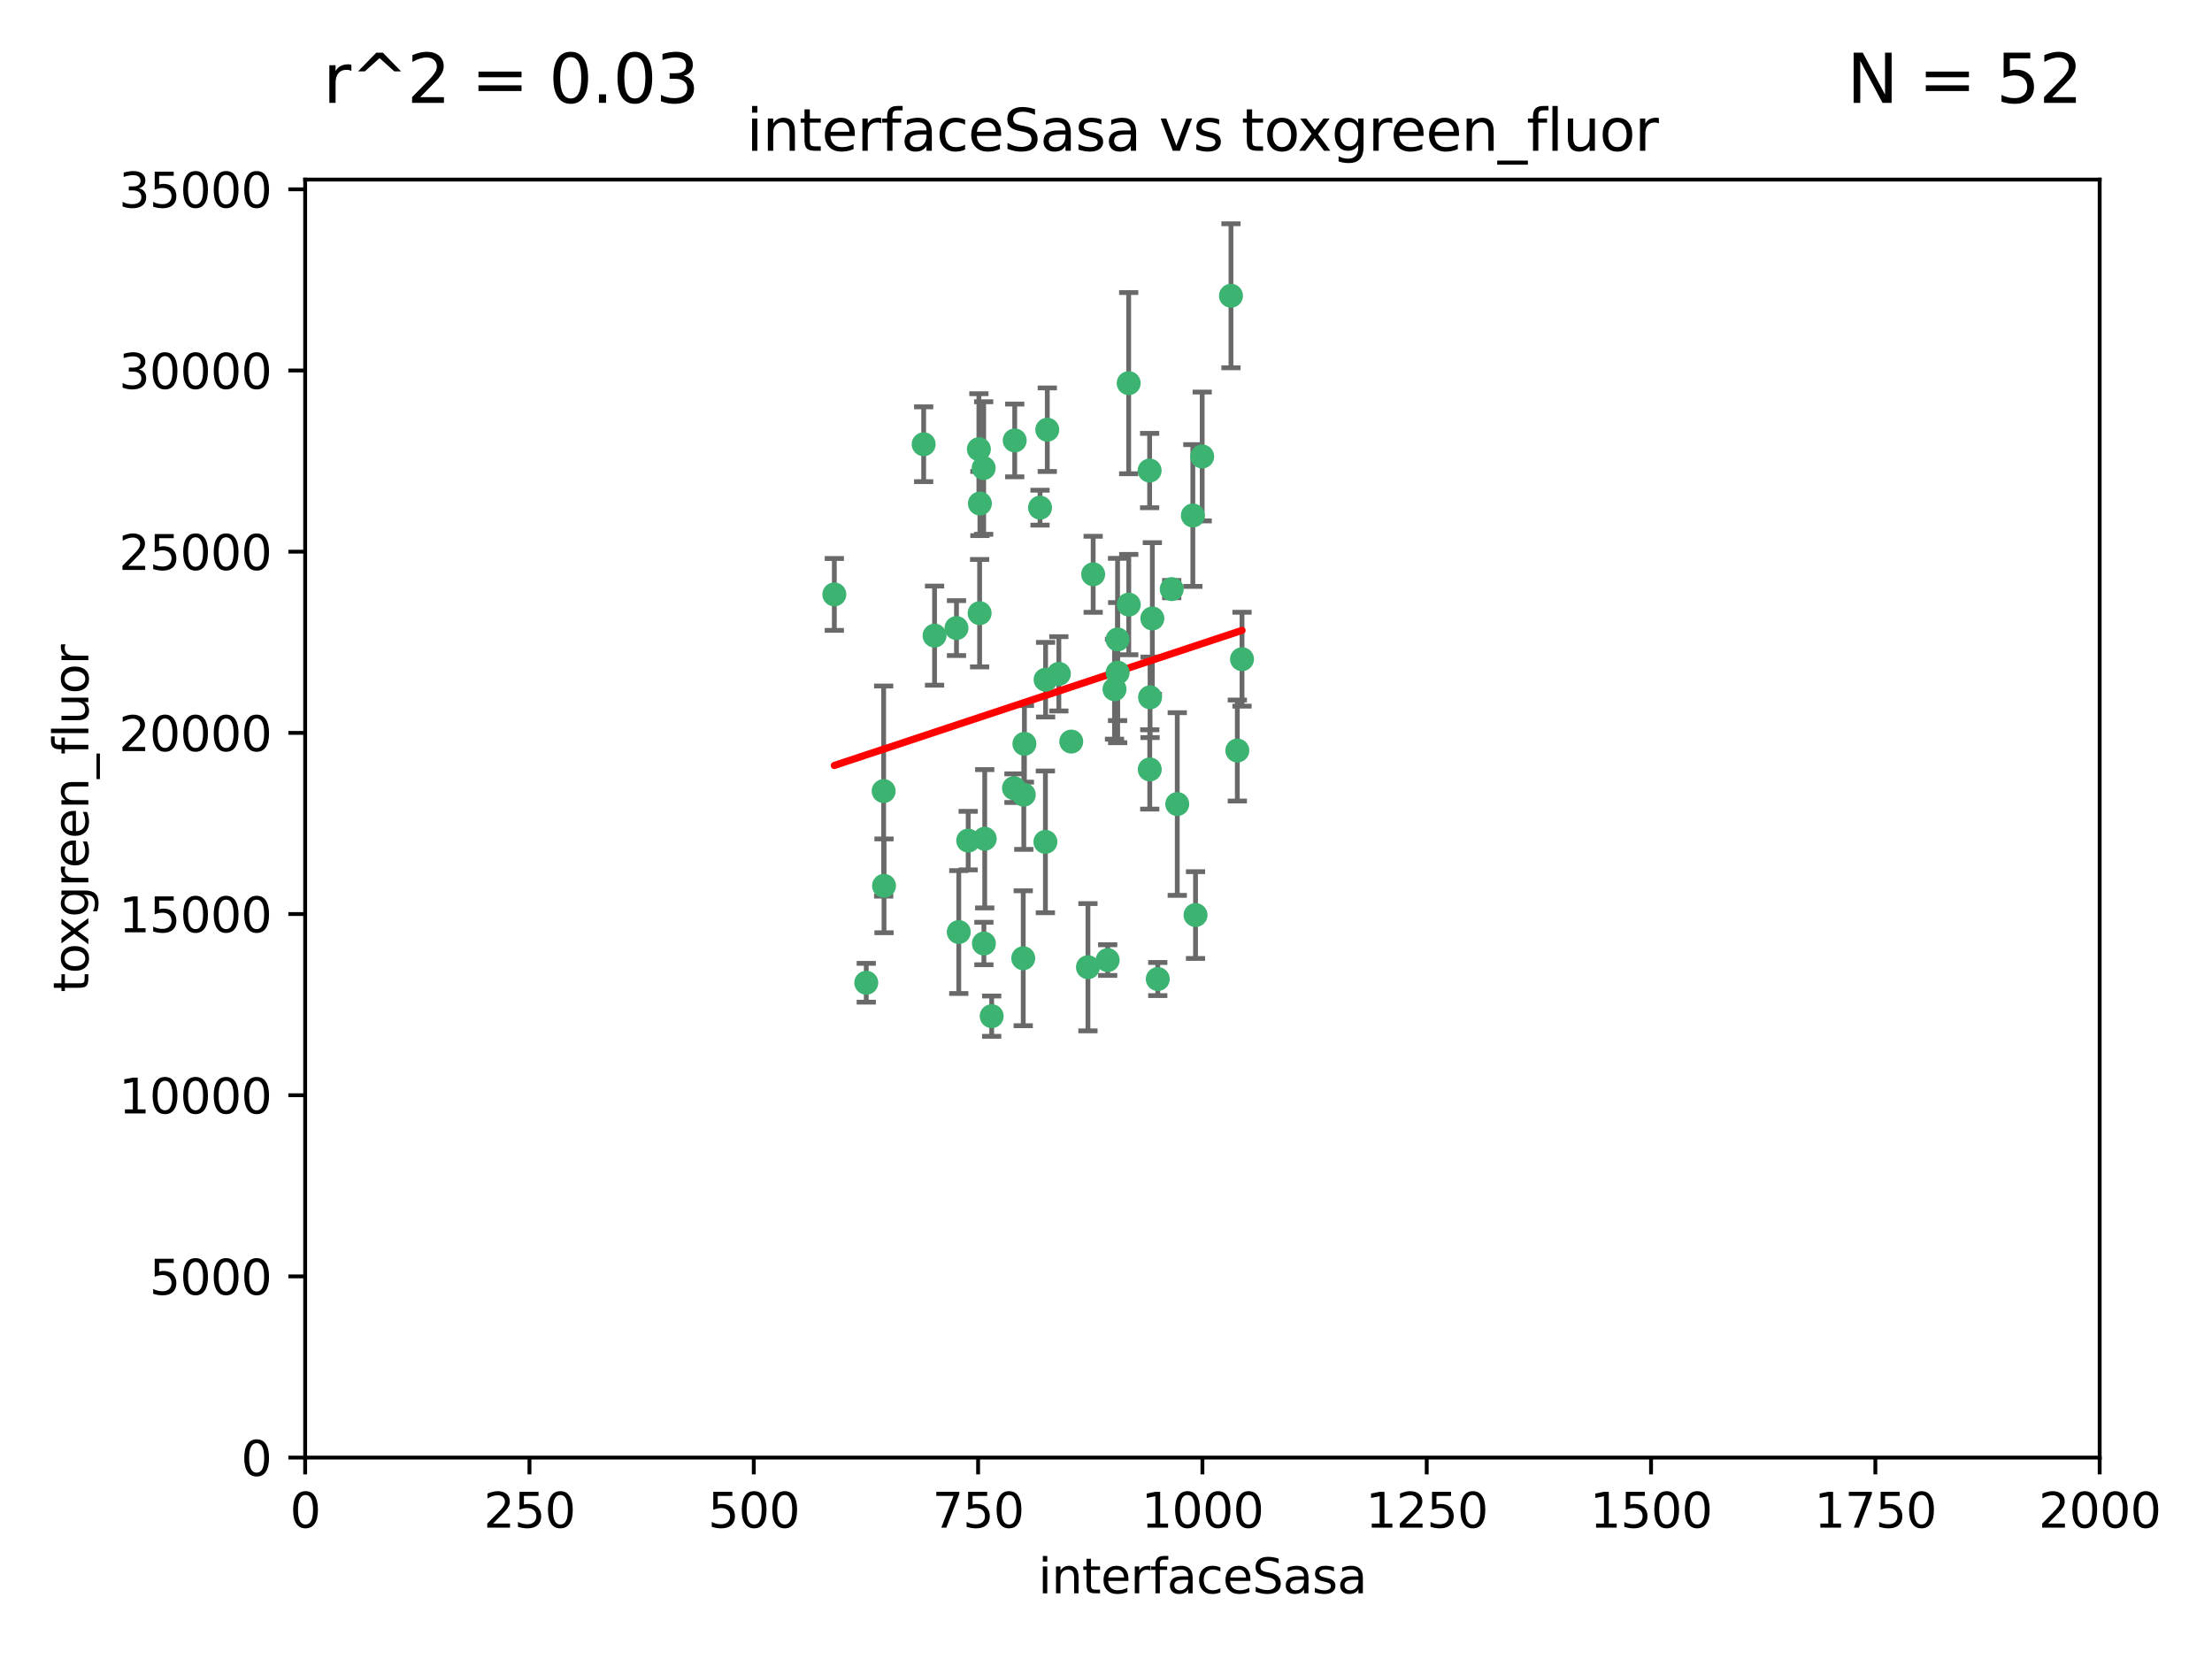 <?xml version="1.0" encoding="utf-8" standalone="no"?>
<!DOCTYPE svg PUBLIC "-//W3C//DTD SVG 1.1//EN"
  "http://www.w3.org/Graphics/SVG/1.1/DTD/svg11.dtd">
<svg xmlns:xlink="http://www.w3.org/1999/xlink" width="460.8pt" height="345.6pt" viewBox="0 0 460.8 345.6" xmlns="http://www.w3.org/2000/svg" version="1.1">
 <defs>
  <style type="text/css">*{stroke-linejoin: round; stroke-linecap: butt}</style>
 </defs>
 <g id="figure_1">
  <g id="patch_1">
   <path d="M 0 345.6 
L 460.8 345.6 
L 460.8 0 
L 0 0 
z
" style="fill: #ffffff"/>
  </g>
  <g id="axes_1">
   <g id="patch_2">
    <path d="M 63.571 303.64 
L 437.4 303.64 
L 437.4 37.411 
L 63.571 37.411 
z
" style="fill: #ffffff"/>
   </g>
   <g id="PathCollection_1">
    <defs>
     <path id="mf1d91eaff0" d="M 0 1.118 
C 0.297 1.118 0.581 1 0.791 0.791 
C 1 0.581 1.118 0.297 1.118 0 
C 1.118 -0.297 1 -0.581 0.791 -0.791 
C 0.581 -1 0.297 -1.118 0 -1.118 
C -0.297 -1.118 -0.581 -1 -0.791 -0.791 
C -1 -0.581 -1.118 -0.297 -1.118 0 
C -1.118 0.297 -1 0.581 -0.791 0.791 
C -0.581 1 -0.297 1.118 0 1.118 
z
" style="stroke: #3cb371"/>
    </defs>
    <g clip-path="url(#p4e1cf7177a)">
     <use xlink:href="#mf1d91eaff0" x="239.489" y="98.026" style="fill: #3cb371; stroke: #3cb371"/>
     <use xlink:href="#mf1d91eaff0" x="250.437" y="95.094" style="fill: #3cb371; stroke: #3cb371"/>
     <use xlink:href="#mf1d91eaff0" x="218.168" y="89.516" style="fill: #3cb371; stroke: #3cb371"/>
     <use xlink:href="#mf1d91eaff0" x="240.054" y="128.839" style="fill: #3cb371; stroke: #3cb371"/>
     <use xlink:href="#mf1d91eaff0" x="258.734" y="137.321" style="fill: #3cb371; stroke: #3cb371"/>
     <use xlink:href="#mf1d91eaff0" x="211.385" y="91.754" style="fill: #3cb371; stroke: #3cb371"/>
     <use xlink:href="#mf1d91eaff0" x="235.142" y="125.947" style="fill: #3cb371; stroke: #3cb371"/>
     <use xlink:href="#mf1d91eaff0" x="223.161" y="154.483" style="fill: #3cb371; stroke: #3cb371"/>
     <use xlink:href="#mf1d91eaff0" x="248.491" y="107.386" style="fill: #3cb371; stroke: #3cb371"/>
     <use xlink:href="#mf1d91eaff0" x="227.725" y="119.635" style="fill: #3cb371; stroke: #3cb371"/>
     <use xlink:href="#mf1d91eaff0" x="235.125" y="79.819" style="fill: #3cb371; stroke: #3cb371"/>
     <use xlink:href="#mf1d91eaff0" x="244.091" y="122.72" style="fill: #3cb371; stroke: #3cb371"/>
     <use xlink:href="#mf1d91eaff0" x="241.185" y="203.953" style="fill: #3cb371; stroke: #3cb371"/>
     <use xlink:href="#mf1d91eaff0" x="213.404" y="154.954" style="fill: #3cb371; stroke: #3cb371"/>
     <use xlink:href="#mf1d91eaff0" x="204.131" y="104.896" style="fill: #3cb371; stroke: #3cb371"/>
     <use xlink:href="#mf1d91eaff0" x="257.757" y="156.348" style="fill: #3cb371; stroke: #3cb371"/>
     <use xlink:href="#mf1d91eaff0" x="216.658" y="105.756" style="fill: #3cb371; stroke: #3cb371"/>
     <use xlink:href="#mf1d91eaff0" x="204.916" y="97.498" style="fill: #3cb371; stroke: #3cb371"/>
     <use xlink:href="#mf1d91eaff0" x="192.417" y="92.545" style="fill: #3cb371; stroke: #3cb371"/>
     <use xlink:href="#mf1d91eaff0" x="213.275" y="165.548" style="fill: #3cb371; stroke: #3cb371"/>
     <use xlink:href="#mf1d91eaff0" x="206.585" y="211.686" style="fill: #3cb371; stroke: #3cb371"/>
     <use xlink:href="#mf1d91eaff0" x="230.751" y="200.005" style="fill: #3cb371; stroke: #3cb371"/>
     <use xlink:href="#mf1d91eaff0" x="199.256" y="130.84" style="fill: #3cb371; stroke: #3cb371"/>
     <use xlink:href="#mf1d91eaff0" x="213.159" y="199.62" style="fill: #3cb371; stroke: #3cb371"/>
     <use xlink:href="#mf1d91eaff0" x="217.777" y="175.376" style="fill: #3cb371; stroke: #3cb371"/>
     <use xlink:href="#mf1d91eaff0" x="220.577" y="140.37" style="fill: #3cb371; stroke: #3cb371"/>
     <use xlink:href="#mf1d91eaff0" x="203.92" y="93.572" style="fill: #3cb371; stroke: #3cb371"/>
     <use xlink:href="#mf1d91eaff0" x="204.073" y="127.738" style="fill: #3cb371; stroke: #3cb371"/>
     <use xlink:href="#mf1d91eaff0" x="239.579" y="145.262" style="fill: #3cb371; stroke: #3cb371"/>
     <use xlink:href="#mf1d91eaff0" x="232.833" y="140.122" style="fill: #3cb371; stroke: #3cb371"/>
     <use xlink:href="#mf1d91eaff0" x="256.433" y="61.614" style="fill: #3cb371; stroke: #3cb371"/>
     <use xlink:href="#mf1d91eaff0" x="249.05" y="190.622" style="fill: #3cb371; stroke: #3cb371"/>
     <use xlink:href="#mf1d91eaff0" x="194.686" y="132.411" style="fill: #3cb371; stroke: #3cb371"/>
     <use xlink:href="#mf1d91eaff0" x="180.458" y="204.723" style="fill: #3cb371; stroke: #3cb371"/>
     <use xlink:href="#mf1d91eaff0" x="211.23" y="164.19" style="fill: #3cb371; stroke: #3cb371"/>
     <use xlink:href="#mf1d91eaff0" x="232.811" y="133.213" style="fill: #3cb371; stroke: #3cb371"/>
     <use xlink:href="#mf1d91eaff0" x="239.516" y="160.289" style="fill: #3cb371; stroke: #3cb371"/>
     <use xlink:href="#mf1d91eaff0" x="204.964" y="196.552" style="fill: #3cb371; stroke: #3cb371"/>
     <use xlink:href="#mf1d91eaff0" x="205.136" y="174.728" style="fill: #3cb371; stroke: #3cb371"/>
     <use xlink:href="#mf1d91eaff0" x="217.815" y="141.593" style="fill: #3cb371; stroke: #3cb371"/>
     <use xlink:href="#mf1d91eaff0" x="201.69" y="175.112" style="fill: #3cb371; stroke: #3cb371"/>
     <use xlink:href="#mf1d91eaff0" x="199.731" y="194.16" style="fill: #3cb371; stroke: #3cb371"/>
     <use xlink:href="#mf1d91eaff0" x="184.082" y="164.794" style="fill: #3cb371; stroke: #3cb371"/>
     <use xlink:href="#mf1d91eaff0" x="232.174" y="143.576" style="fill: #3cb371; stroke: #3cb371"/>
     <use xlink:href="#mf1d91eaff0" x="245.245" y="167.495" style="fill: #3cb371; stroke: #3cb371"/>
     <use xlink:href="#mf1d91eaff0" x="173.806" y="123.828" style="fill: #3cb371; stroke: #3cb371"/>
     <use xlink:href="#mf1d91eaff0" x="226.639" y="201.488" style="fill: #3cb371; stroke: #3cb371"/>
     <use xlink:href="#mf1d91eaff0" x="184.157" y="184.534" style="fill: #3cb371; stroke: #3cb371"/>
    </g>
   </g>
   <g id="matplotlib.axis_1">
    <g id="xtick_1">
     <g id="line2d_1">
      <defs>
       <path id="m217a138316" d="M 0 0 
L 0 3.5 
" style="stroke: #000000; stroke-width: 0.8"/>
      </defs>
      <g>
       <use xlink:href="#m217a138316" x="63.571" y="303.64" style="stroke: #000000; stroke-width: 0.8"/>
      </g>
     </g>
     <g id="text_1">
      <!-- 0 -->
      <g transform="translate(60.39 318.238)scale(0.1 -0.1)">
       <defs>
        <path id="DejaVuSans-30" d="M 2034 4250 
Q 1547 4250 1301 3770 
Q 1056 3291 1056 2328 
Q 1056 1369 1301 889 
Q 1547 409 2034 409 
Q 2525 409 2770 889 
Q 3016 1369 3016 2328 
Q 3016 3291 2770 3770 
Q 2525 4250 2034 4250 
z
M 2034 4750 
Q 2819 4750 3233 4129 
Q 3647 3509 3647 2328 
Q 3647 1150 3233 529 
Q 2819 -91 2034 -91 
Q 1250 -91 836 529 
Q 422 1150 422 2328 
Q 422 3509 836 4129 
Q 1250 4750 2034 4750 
z
" transform="scale(0.016)"/>
       </defs>
       <use xlink:href="#DejaVuSans-30"/>
      </g>
     </g>
    </g>
    <g id="xtick_2">
     <g id="line2d_2">
      <g>
       <use xlink:href="#m217a138316" x="110.3" y="303.64" style="stroke: #000000; stroke-width: 0.8"/>
      </g>
     </g>
     <g id="text_2">
      <!-- 250 -->
      <g transform="translate(100.756 318.238)scale(0.1 -0.1)">
       <defs>
        <path id="DejaVuSans-32" d="M 1228 531 
L 3431 531 
L 3431 0 
L 469 0 
L 469 531 
Q 828 903 1448 1529 
Q 2069 2156 2228 2338 
Q 2531 2678 2651 2914 
Q 2772 3150 2772 3378 
Q 2772 3750 2511 3984 
Q 2250 4219 1831 4219 
Q 1534 4219 1204 4116 
Q 875 4013 500 3803 
L 500 4441 
Q 881 4594 1212 4672 
Q 1544 4750 1819 4750 
Q 2544 4750 2975 4387 
Q 3406 4025 3406 3419 
Q 3406 3131 3298 2873 
Q 3191 2616 2906 2266 
Q 2828 2175 2409 1742 
Q 1991 1309 1228 531 
z
" transform="scale(0.016)"/>
        <path id="DejaVuSans-35" d="M 691 4666 
L 3169 4666 
L 3169 4134 
L 1269 4134 
L 1269 2991 
Q 1406 3038 1543 3061 
Q 1681 3084 1819 3084 
Q 2600 3084 3056 2656 
Q 3513 2228 3513 1497 
Q 3513 744 3044 326 
Q 2575 -91 1722 -91 
Q 1428 -91 1123 -41 
Q 819 9 494 109 
L 494 744 
Q 775 591 1075 516 
Q 1375 441 1709 441 
Q 2250 441 2565 725 
Q 2881 1009 2881 1497 
Q 2881 1984 2565 2268 
Q 2250 2553 1709 2553 
Q 1456 2553 1204 2497 
Q 953 2441 691 2322 
L 691 4666 
z
" transform="scale(0.016)"/>
       </defs>
       <use xlink:href="#DejaVuSans-32"/>
       <use xlink:href="#DejaVuSans-35" x="63.623"/>
       <use xlink:href="#DejaVuSans-30" x="127.246"/>
      </g>
     </g>
    </g>
    <g id="xtick_3">
     <g id="line2d_3">
      <g>
       <use xlink:href="#m217a138316" x="157.028" y="303.64" style="stroke: #000000; stroke-width: 0.8"/>
      </g>
     </g>
     <g id="text_3">
      <!-- 500 -->
      <g transform="translate(147.485 318.238)scale(0.1 -0.1)">
       <use xlink:href="#DejaVuSans-35"/>
       <use xlink:href="#DejaVuSans-30" x="63.623"/>
       <use xlink:href="#DejaVuSans-30" x="127.246"/>
      </g>
     </g>
    </g>
    <g id="xtick_4">
     <g id="line2d_4">
      <g>
       <use xlink:href="#m217a138316" x="203.757" y="303.64" style="stroke: #000000; stroke-width: 0.8"/>
      </g>
     </g>
     <g id="text_4">
      <!-- 750 -->
      <g transform="translate(194.213 318.238)scale(0.1 -0.1)">
       <defs>
        <path id="DejaVuSans-37" d="M 525 4666 
L 3525 4666 
L 3525 4397 
L 1831 0 
L 1172 0 
L 2766 4134 
L 525 4134 
L 525 4666 
z
" transform="scale(0.016)"/>
       </defs>
       <use xlink:href="#DejaVuSans-37"/>
       <use xlink:href="#DejaVuSans-35" x="63.623"/>
       <use xlink:href="#DejaVuSans-30" x="127.246"/>
      </g>
     </g>
    </g>
    <g id="xtick_5">
     <g id="line2d_5">
      <g>
       <use xlink:href="#m217a138316" x="250.486" y="303.64" style="stroke: #000000; stroke-width: 0.8"/>
      </g>
     </g>
     <g id="text_5">
      <!-- 1000 -->
      <g transform="translate(237.761 318.238)scale(0.1 -0.1)">
       <defs>
        <path id="DejaVuSans-31" d="M 794 531 
L 1825 531 
L 1825 4091 
L 703 3866 
L 703 4441 
L 1819 4666 
L 2450 4666 
L 2450 531 
L 3481 531 
L 3481 0 
L 794 0 
L 794 531 
z
" transform="scale(0.016)"/>
       </defs>
       <use xlink:href="#DejaVuSans-31"/>
       <use xlink:href="#DejaVuSans-30" x="63.623"/>
       <use xlink:href="#DejaVuSans-30" x="127.246"/>
       <use xlink:href="#DejaVuSans-30" x="190.869"/>
      </g>
     </g>
    </g>
    <g id="xtick_6">
     <g id="line2d_6">
      <g>
       <use xlink:href="#m217a138316" x="297.214" y="303.64" style="stroke: #000000; stroke-width: 0.8"/>
      </g>
     </g>
     <g id="text_6">
      <!-- 1250 -->
      <g transform="translate(284.489 318.238)scale(0.1 -0.1)">
       <use xlink:href="#DejaVuSans-31"/>
       <use xlink:href="#DejaVuSans-32" x="63.623"/>
       <use xlink:href="#DejaVuSans-35" x="127.246"/>
       <use xlink:href="#DejaVuSans-30" x="190.869"/>
      </g>
     </g>
    </g>
    <g id="xtick_7">
     <g id="line2d_7">
      <g>
       <use xlink:href="#m217a138316" x="343.943" y="303.64" style="stroke: #000000; stroke-width: 0.8"/>
      </g>
     </g>
     <g id="text_7">
      <!-- 1500 -->
      <g transform="translate(331.218 318.238)scale(0.1 -0.1)">
       <use xlink:href="#DejaVuSans-31"/>
       <use xlink:href="#DejaVuSans-35" x="63.623"/>
       <use xlink:href="#DejaVuSans-30" x="127.246"/>
       <use xlink:href="#DejaVuSans-30" x="190.869"/>
      </g>
     </g>
    </g>
    <g id="xtick_8">
     <g id="line2d_8">
      <g>
       <use xlink:href="#m217a138316" x="390.671" y="303.64" style="stroke: #000000; stroke-width: 0.8"/>
      </g>
     </g>
     <g id="text_8">
      <!-- 1750 -->
      <g transform="translate(377.946 318.238)scale(0.1 -0.1)">
       <use xlink:href="#DejaVuSans-31"/>
       <use xlink:href="#DejaVuSans-37" x="63.623"/>
       <use xlink:href="#DejaVuSans-35" x="127.246"/>
       <use xlink:href="#DejaVuSans-30" x="190.869"/>
      </g>
     </g>
    </g>
    <g id="xtick_9">
     <g id="line2d_9">
      <g>
       <use xlink:href="#m217a138316" x="437.4" y="303.64" style="stroke: #000000; stroke-width: 0.8"/>
      </g>
     </g>
     <g id="text_9">
      <!-- 2000 -->
      <g transform="translate(424.675 318.238)scale(0.1 -0.1)">
       <use xlink:href="#DejaVuSans-32"/>
       <use xlink:href="#DejaVuSans-30" x="63.623"/>
       <use xlink:href="#DejaVuSans-30" x="127.246"/>
       <use xlink:href="#DejaVuSans-30" x="190.869"/>
      </g>
     </g>
    </g>
    <g id="text_10">
     <!-- interfaceSasa -->
     <g transform="translate(216.279 331.917)scale(0.1 -0.1)">
      <defs>
       <path id="DejaVuSans-69" d="M 603 3500 
L 1178 3500 
L 1178 0 
L 603 0 
L 603 3500 
z
M 603 4863 
L 1178 4863 
L 1178 4134 
L 603 4134 
L 603 4863 
z
" transform="scale(0.016)"/>
       <path id="DejaVuSans-6e" d="M 3513 2113 
L 3513 0 
L 2938 0 
L 2938 2094 
Q 2938 2591 2744 2837 
Q 2550 3084 2163 3084 
Q 1697 3084 1428 2787 
Q 1159 2491 1159 1978 
L 1159 0 
L 581 0 
L 581 3500 
L 1159 3500 
L 1159 2956 
Q 1366 3272 1645 3428 
Q 1925 3584 2291 3584 
Q 2894 3584 3203 3211 
Q 3513 2838 3513 2113 
z
" transform="scale(0.016)"/>
       <path id="DejaVuSans-74" d="M 1172 4494 
L 1172 3500 
L 2356 3500 
L 2356 3053 
L 1172 3053 
L 1172 1153 
Q 1172 725 1289 603 
Q 1406 481 1766 481 
L 2356 481 
L 2356 0 
L 1766 0 
Q 1100 0 847 248 
Q 594 497 594 1153 
L 594 3053 
L 172 3053 
L 172 3500 
L 594 3500 
L 594 4494 
L 1172 4494 
z
" transform="scale(0.016)"/>
       <path id="DejaVuSans-65" d="M 3597 1894 
L 3597 1613 
L 953 1613 
Q 991 1019 1311 708 
Q 1631 397 2203 397 
Q 2534 397 2845 478 
Q 3156 559 3463 722 
L 3463 178 
Q 3153 47 2828 -22 
Q 2503 -91 2169 -91 
Q 1331 -91 842 396 
Q 353 884 353 1716 
Q 353 2575 817 3079 
Q 1281 3584 2069 3584 
Q 2775 3584 3186 3129 
Q 3597 2675 3597 1894 
z
M 3022 2063 
Q 3016 2534 2758 2815 
Q 2500 3097 2075 3097 
Q 1594 3097 1305 2825 
Q 1016 2553 972 2059 
L 3022 2063 
z
" transform="scale(0.016)"/>
       <path id="DejaVuSans-72" d="M 2631 2963 
Q 2534 3019 2420 3045 
Q 2306 3072 2169 3072 
Q 1681 3072 1420 2755 
Q 1159 2438 1159 1844 
L 1159 0 
L 581 0 
L 581 3500 
L 1159 3500 
L 1159 2956 
Q 1341 3275 1631 3429 
Q 1922 3584 2338 3584 
Q 2397 3584 2469 3576 
Q 2541 3569 2628 3553 
L 2631 2963 
z
" transform="scale(0.016)"/>
       <path id="DejaVuSans-66" d="M 2375 4863 
L 2375 4384 
L 1825 4384 
Q 1516 4384 1395 4259 
Q 1275 4134 1275 3809 
L 1275 3500 
L 2222 3500 
L 2222 3053 
L 1275 3053 
L 1275 0 
L 697 0 
L 697 3053 
L 147 3053 
L 147 3500 
L 697 3500 
L 697 3744 
Q 697 4328 969 4595 
Q 1241 4863 1831 4863 
L 2375 4863 
z
" transform="scale(0.016)"/>
       <path id="DejaVuSans-61" d="M 2194 1759 
Q 1497 1759 1228 1600 
Q 959 1441 959 1056 
Q 959 750 1161 570 
Q 1363 391 1709 391 
Q 2188 391 2477 730 
Q 2766 1069 2766 1631 
L 2766 1759 
L 2194 1759 
z
M 3341 1997 
L 3341 0 
L 2766 0 
L 2766 531 
Q 2569 213 2275 61 
Q 1981 -91 1556 -91 
Q 1019 -91 701 211 
Q 384 513 384 1019 
Q 384 1609 779 1909 
Q 1175 2209 1959 2209 
L 2766 2209 
L 2766 2266 
Q 2766 2663 2505 2880 
Q 2244 3097 1772 3097 
Q 1472 3097 1187 3025 
Q 903 2953 641 2809 
L 641 3341 
Q 956 3463 1253 3523 
Q 1550 3584 1831 3584 
Q 2591 3584 2966 3190 
Q 3341 2797 3341 1997 
z
" transform="scale(0.016)"/>
       <path id="DejaVuSans-63" d="M 3122 3366 
L 3122 2828 
Q 2878 2963 2633 3030 
Q 2388 3097 2138 3097 
Q 1578 3097 1268 2742 
Q 959 2388 959 1747 
Q 959 1106 1268 751 
Q 1578 397 2138 397 
Q 2388 397 2633 464 
Q 2878 531 3122 666 
L 3122 134 
Q 2881 22 2623 -34 
Q 2366 -91 2075 -91 
Q 1284 -91 818 406 
Q 353 903 353 1747 
Q 353 2603 823 3093 
Q 1294 3584 2113 3584 
Q 2378 3584 2631 3529 
Q 2884 3475 3122 3366 
z
" transform="scale(0.016)"/>
       <path id="DejaVuSans-53" d="M 3425 4513 
L 3425 3897 
Q 3066 4069 2747 4153 
Q 2428 4238 2131 4238 
Q 1616 4238 1336 4038 
Q 1056 3838 1056 3469 
Q 1056 3159 1242 3001 
Q 1428 2844 1947 2747 
L 2328 2669 
Q 3034 2534 3370 2195 
Q 3706 1856 3706 1288 
Q 3706 609 3251 259 
Q 2797 -91 1919 -91 
Q 1588 -91 1214 -16 
Q 841 59 441 206 
L 441 856 
Q 825 641 1194 531 
Q 1563 422 1919 422 
Q 2459 422 2753 634 
Q 3047 847 3047 1241 
Q 3047 1584 2836 1778 
Q 2625 1972 2144 2069 
L 1759 2144 
Q 1053 2284 737 2584 
Q 422 2884 422 3419 
Q 422 4038 858 4394 
Q 1294 4750 2059 4750 
Q 2388 4750 2728 4690 
Q 3069 4631 3425 4513 
z
" transform="scale(0.016)"/>
       <path id="DejaVuSans-73" d="M 2834 3397 
L 2834 2853 
Q 2591 2978 2328 3040 
Q 2066 3103 1784 3103 
Q 1356 3103 1142 2972 
Q 928 2841 928 2578 
Q 928 2378 1081 2264 
Q 1234 2150 1697 2047 
L 1894 2003 
Q 2506 1872 2764 1633 
Q 3022 1394 3022 966 
Q 3022 478 2636 193 
Q 2250 -91 1575 -91 
Q 1294 -91 989 -36 
Q 684 19 347 128 
L 347 722 
Q 666 556 975 473 
Q 1284 391 1588 391 
Q 1994 391 2212 530 
Q 2431 669 2431 922 
Q 2431 1156 2273 1281 
Q 2116 1406 1581 1522 
L 1381 1569 
Q 847 1681 609 1914 
Q 372 2147 372 2553 
Q 372 3047 722 3315 
Q 1072 3584 1716 3584 
Q 2034 3584 2315 3537 
Q 2597 3491 2834 3397 
z
" transform="scale(0.016)"/>
      </defs>
      <use xlink:href="#DejaVuSans-69"/>
      <use xlink:href="#DejaVuSans-6e" x="27.783"/>
      <use xlink:href="#DejaVuSans-74" x="91.162"/>
      <use xlink:href="#DejaVuSans-65" x="130.371"/>
      <use xlink:href="#DejaVuSans-72" x="191.895"/>
      <use xlink:href="#DejaVuSans-66" x="233.008"/>
      <use xlink:href="#DejaVuSans-61" x="268.213"/>
      <use xlink:href="#DejaVuSans-63" x="329.492"/>
      <use xlink:href="#DejaVuSans-65" x="384.473"/>
      <use xlink:href="#DejaVuSans-53" x="445.996"/>
      <use xlink:href="#DejaVuSans-61" x="509.473"/>
      <use xlink:href="#DejaVuSans-73" x="570.752"/>
      <use xlink:href="#DejaVuSans-61" x="622.852"/>
     </g>
    </g>
   </g>
   <g id="matplotlib.axis_2">
    <g id="ytick_1">
     <g id="line2d_10">
      <defs>
       <path id="m032882252f" d="M 0 0 
L -3.5 0 
" style="stroke: #000000; stroke-width: 0.8"/>
      </defs>
      <g>
       <use xlink:href="#m032882252f" x="63.571" y="303.64" style="stroke: #000000; stroke-width: 0.8"/>
      </g>
     </g>
     <g id="text_11">
      <!-- 0 -->
      <g transform="translate(50.209 307.439)scale(0.1 -0.1)">
       <use xlink:href="#DejaVuSans-30"/>
      </g>
     </g>
    </g>
    <g id="ytick_2">
     <g id="line2d_11">
      <g>
       <use xlink:href="#m032882252f" x="63.571" y="265.897" style="stroke: #000000; stroke-width: 0.8"/>
      </g>
     </g>
     <g id="text_12">
      <!-- 5000 -->
      <g transform="translate(31.121 269.696)scale(0.1 -0.1)">
       <use xlink:href="#DejaVuSans-35"/>
       <use xlink:href="#DejaVuSans-30" x="63.623"/>
       <use xlink:href="#DejaVuSans-30" x="127.246"/>
       <use xlink:href="#DejaVuSans-30" x="190.869"/>
      </g>
     </g>
    </g>
    <g id="ytick_3">
     <g id="line2d_12">
      <g>
       <use xlink:href="#m032882252f" x="63.571" y="228.154" style="stroke: #000000; stroke-width: 0.8"/>
      </g>
     </g>
     <g id="text_13">
      <!-- 10000 -->
      <g transform="translate(24.759 231.953)scale(0.1 -0.1)">
       <use xlink:href="#DejaVuSans-31"/>
       <use xlink:href="#DejaVuSans-30" x="63.623"/>
       <use xlink:href="#DejaVuSans-30" x="127.246"/>
       <use xlink:href="#DejaVuSans-30" x="190.869"/>
       <use xlink:href="#DejaVuSans-30" x="254.492"/>
      </g>
     </g>
    </g>
    <g id="ytick_4">
     <g id="line2d_13">
      <g>
       <use xlink:href="#m032882252f" x="63.571" y="190.411" style="stroke: #000000; stroke-width: 0.8"/>
      </g>
     </g>
     <g id="text_14">
      <!-- 15000 -->
      <g transform="translate(24.759 194.21)scale(0.1 -0.1)">
       <use xlink:href="#DejaVuSans-31"/>
       <use xlink:href="#DejaVuSans-35" x="63.623"/>
       <use xlink:href="#DejaVuSans-30" x="127.246"/>
       <use xlink:href="#DejaVuSans-30" x="190.869"/>
       <use xlink:href="#DejaVuSans-30" x="254.492"/>
      </g>
     </g>
    </g>
    <g id="ytick_5">
     <g id="line2d_14">
      <g>
       <use xlink:href="#m032882252f" x="63.571" y="152.668" style="stroke: #000000; stroke-width: 0.8"/>
      </g>
     </g>
     <g id="text_15">
      <!-- 20000 -->
      <g transform="translate(24.759 156.467)scale(0.1 -0.1)">
       <use xlink:href="#DejaVuSans-32"/>
       <use xlink:href="#DejaVuSans-30" x="63.623"/>
       <use xlink:href="#DejaVuSans-30" x="127.246"/>
       <use xlink:href="#DejaVuSans-30" x="190.869"/>
       <use xlink:href="#DejaVuSans-30" x="254.492"/>
      </g>
     </g>
    </g>
    <g id="ytick_6">
     <g id="line2d_15">
      <g>
       <use xlink:href="#m032882252f" x="63.571" y="114.925" style="stroke: #000000; stroke-width: 0.8"/>
      </g>
     </g>
     <g id="text_16">
      <!-- 25000 -->
      <g transform="translate(24.759 118.724)scale(0.1 -0.1)">
       <use xlink:href="#DejaVuSans-32"/>
       <use xlink:href="#DejaVuSans-35" x="63.623"/>
       <use xlink:href="#DejaVuSans-30" x="127.246"/>
       <use xlink:href="#DejaVuSans-30" x="190.869"/>
       <use xlink:href="#DejaVuSans-30" x="254.492"/>
      </g>
     </g>
    </g>
    <g id="ytick_7">
     <g id="line2d_16">
      <g>
       <use xlink:href="#m032882252f" x="63.571" y="77.181" style="stroke: #000000; stroke-width: 0.8"/>
      </g>
     </g>
     <g id="text_17">
      <!-- 30000 -->
      <g transform="translate(24.759 80.981)scale(0.1 -0.1)">
       <defs>
        <path id="DejaVuSans-33" d="M 2597 2516 
Q 3050 2419 3304 2112 
Q 3559 1806 3559 1356 
Q 3559 666 3084 287 
Q 2609 -91 1734 -91 
Q 1441 -91 1130 -33 
Q 819 25 488 141 
L 488 750 
Q 750 597 1062 519 
Q 1375 441 1716 441 
Q 2309 441 2620 675 
Q 2931 909 2931 1356 
Q 2931 1769 2642 2001 
Q 2353 2234 1838 2234 
L 1294 2234 
L 1294 2753 
L 1863 2753 
Q 2328 2753 2575 2939 
Q 2822 3125 2822 3475 
Q 2822 3834 2567 4026 
Q 2313 4219 1838 4219 
Q 1578 4219 1281 4162 
Q 984 4106 628 3988 
L 628 4550 
Q 988 4650 1302 4700 
Q 1616 4750 1894 4750 
Q 2613 4750 3031 4423 
Q 3450 4097 3450 3541 
Q 3450 3153 3228 2886 
Q 3006 2619 2597 2516 
z
" transform="scale(0.016)"/>
       </defs>
       <use xlink:href="#DejaVuSans-33"/>
       <use xlink:href="#DejaVuSans-30" x="63.623"/>
       <use xlink:href="#DejaVuSans-30" x="127.246"/>
       <use xlink:href="#DejaVuSans-30" x="190.869"/>
       <use xlink:href="#DejaVuSans-30" x="254.492"/>
      </g>
     </g>
    </g>
    <g id="ytick_8">
     <g id="line2d_17">
      <g>
       <use xlink:href="#m032882252f" x="63.571" y="39.438" style="stroke: #000000; stroke-width: 0.8"/>
      </g>
     </g>
     <g id="text_18">
      <!-- 35000 -->
      <g transform="translate(24.759 43.238)scale(0.1 -0.1)">
       <use xlink:href="#DejaVuSans-33"/>
       <use xlink:href="#DejaVuSans-35" x="63.623"/>
       <use xlink:href="#DejaVuSans-30" x="127.246"/>
       <use xlink:href="#DejaVuSans-30" x="190.869"/>
       <use xlink:href="#DejaVuSans-30" x="254.492"/>
      </g>
     </g>
    </g>
    <g id="text_19">
     <!-- toxgreen_fluor -->
     <g transform="translate(18.401 206.72)rotate(-90)scale(0.1 -0.1)">
      <defs>
       <path id="DejaVuSans-6f" d="M 1959 3097 
Q 1497 3097 1228 2736 
Q 959 2375 959 1747 
Q 959 1119 1226 758 
Q 1494 397 1959 397 
Q 2419 397 2687 759 
Q 2956 1122 2956 1747 
Q 2956 2369 2687 2733 
Q 2419 3097 1959 3097 
z
M 1959 3584 
Q 2709 3584 3137 3096 
Q 3566 2609 3566 1747 
Q 3566 888 3137 398 
Q 2709 -91 1959 -91 
Q 1206 -91 779 398 
Q 353 888 353 1747 
Q 353 2609 779 3096 
Q 1206 3584 1959 3584 
z
" transform="scale(0.016)"/>
       <path id="DejaVuSans-78" d="M 3513 3500 
L 2247 1797 
L 3578 0 
L 2900 0 
L 1881 1375 
L 863 0 
L 184 0 
L 1544 1831 
L 300 3500 
L 978 3500 
L 1906 2253 
L 2834 3500 
L 3513 3500 
z
" transform="scale(0.016)"/>
       <path id="DejaVuSans-67" d="M 2906 1791 
Q 2906 2416 2648 2759 
Q 2391 3103 1925 3103 
Q 1463 3103 1205 2759 
Q 947 2416 947 1791 
Q 947 1169 1205 825 
Q 1463 481 1925 481 
Q 2391 481 2648 825 
Q 2906 1169 2906 1791 
z
M 3481 434 
Q 3481 -459 3084 -895 
Q 2688 -1331 1869 -1331 
Q 1566 -1331 1297 -1286 
Q 1028 -1241 775 -1147 
L 775 -588 
Q 1028 -725 1275 -790 
Q 1522 -856 1778 -856 
Q 2344 -856 2625 -561 
Q 2906 -266 2906 331 
L 2906 616 
Q 2728 306 2450 153 
Q 2172 0 1784 0 
Q 1141 0 747 490 
Q 353 981 353 1791 
Q 353 2603 747 3093 
Q 1141 3584 1784 3584 
Q 2172 3584 2450 3431 
Q 2728 3278 2906 2969 
L 2906 3500 
L 3481 3500 
L 3481 434 
z
" transform="scale(0.016)"/>
       <path id="DejaVuSans-5f" d="M 3263 -1063 
L 3263 -1509 
L -63 -1509 
L -63 -1063 
L 3263 -1063 
z
" transform="scale(0.016)"/>
       <path id="DejaVuSans-6c" d="M 603 4863 
L 1178 4863 
L 1178 0 
L 603 0 
L 603 4863 
z
" transform="scale(0.016)"/>
       <path id="DejaVuSans-75" d="M 544 1381 
L 544 3500 
L 1119 3500 
L 1119 1403 
Q 1119 906 1312 657 
Q 1506 409 1894 409 
Q 2359 409 2629 706 
Q 2900 1003 2900 1516 
L 2900 3500 
L 3475 3500 
L 3475 0 
L 2900 0 
L 2900 538 
Q 2691 219 2414 64 
Q 2138 -91 1772 -91 
Q 1169 -91 856 284 
Q 544 659 544 1381 
z
M 1991 3584 
L 1991 3584 
z
" transform="scale(0.016)"/>
      </defs>
      <use xlink:href="#DejaVuSans-74"/>
      <use xlink:href="#DejaVuSans-6f" x="39.209"/>
      <use xlink:href="#DejaVuSans-78" x="97.266"/>
      <use xlink:href="#DejaVuSans-67" x="156.445"/>
      <use xlink:href="#DejaVuSans-72" x="219.922"/>
      <use xlink:href="#DejaVuSans-65" x="258.785"/>
      <use xlink:href="#DejaVuSans-65" x="320.309"/>
      <use xlink:href="#DejaVuSans-6e" x="381.832"/>
      <use xlink:href="#DejaVuSans-5f" x="445.211"/>
      <use xlink:href="#DejaVuSans-66" x="495.211"/>
      <use xlink:href="#DejaVuSans-6c" x="530.416"/>
      <use xlink:href="#DejaVuSans-75" x="558.199"/>
      <use xlink:href="#DejaVuSans-6f" x="621.578"/>
      <use xlink:href="#DejaVuSans-72" x="682.76"/>
     </g>
    </g>
   </g>
   <g id="LineCollection_1">
    <path d="M 239.489 105.772 
L 239.489 90.281 
" clip-path="url(#p4e1cf7177a)" style="fill: none; stroke: #696969"/>
    <path d="M 250.437 108.514 
L 250.437 81.675 
" clip-path="url(#p4e1cf7177a)" style="fill: none; stroke: #696969"/>
    <path d="M 218.168 98.217 
L 218.168 80.815 
" clip-path="url(#p4e1cf7177a)" style="fill: none; stroke: #696969"/>
    <path d="M 240.054 144.637 
L 240.054 113.041 
" clip-path="url(#p4e1cf7177a)" style="fill: none; stroke: #696969"/>
    <path d="M 258.734 147.102 
L 258.734 127.541 
" clip-path="url(#p4e1cf7177a)" style="fill: none; stroke: #696969"/>
    <path d="M 211.385 99.334 
L 211.385 84.174 
" clip-path="url(#p4e1cf7177a)" style="fill: none; stroke: #696969"/>
    <path d="M 235.142 136.397 
L 235.142 115.497 
" clip-path="url(#p4e1cf7177a)" style="fill: none; stroke: #696969"/>
    <path d="M 223.161 155.048 
L 223.161 153.918 
" clip-path="url(#p4e1cf7177a)" style="fill: none; stroke: #696969"/>
    <path d="M 248.491 122.155 
L 248.491 92.617 
" clip-path="url(#p4e1cf7177a)" style="fill: none; stroke: #696969"/>
    <path d="M 227.725 127.554 
L 227.725 111.717 
" clip-path="url(#p4e1cf7177a)" style="fill: none; stroke: #696969"/>
    <path d="M 235.125 98.693 
L 235.125 60.945 
" clip-path="url(#p4e1cf7177a)" style="fill: none; stroke: #696969"/>
    <path d="M 244.091 124.514 
L 244.091 120.926 
" clip-path="url(#p4e1cf7177a)" style="fill: none; stroke: #696969"/>
    <path d="M 241.185 207.405 
L 241.185 200.501 
" clip-path="url(#p4e1cf7177a)" style="fill: none; stroke: #696969"/>
    <path d="M 213.404 162.929 
L 213.404 146.979 
" clip-path="url(#p4e1cf7177a)" style="fill: none; stroke: #696969"/>
    <path d="M 204.131 111.578 
L 204.131 98.214 
" clip-path="url(#p4e1cf7177a)" style="fill: none; stroke: #696969"/>
    <path d="M 257.757 166.868 
L 257.757 145.829 
" clip-path="url(#p4e1cf7177a)" style="fill: none; stroke: #696969"/>
    <path d="M 216.658 109.392 
L 216.658 102.12 
" clip-path="url(#p4e1cf7177a)" style="fill: none; stroke: #696969"/>
    <path d="M 204.916 111.302 
L 204.916 83.693 
" clip-path="url(#p4e1cf7177a)" style="fill: none; stroke: #696969"/>
    <path d="M 192.417 100.341 
L 192.417 84.749 
" clip-path="url(#p4e1cf7177a)" style="fill: none; stroke: #696969"/>
    <path d="M 213.275 176.939 
L 213.275 154.157 
" clip-path="url(#p4e1cf7177a)" style="fill: none; stroke: #696969"/>
    <path d="M 206.585 215.883 
L 206.585 207.488 
" clip-path="url(#p4e1cf7177a)" style="fill: none; stroke: #696969"/>
    <path d="M 230.751 203.204 
L 230.751 196.806 
" clip-path="url(#p4e1cf7177a)" style="fill: none; stroke: #696969"/>
    <path d="M 199.256 136.561 
L 199.256 125.12 
" clip-path="url(#p4e1cf7177a)" style="fill: none; stroke: #696969"/>
    <path d="M 213.159 213.675 
L 213.159 185.565 
" clip-path="url(#p4e1cf7177a)" style="fill: none; stroke: #696969"/>
    <path d="M 217.777 190.142 
L 217.777 160.609 
" clip-path="url(#p4e1cf7177a)" style="fill: none; stroke: #696969"/>
    <path d="M 220.577 148.106 
L 220.577 132.634 
" clip-path="url(#p4e1cf7177a)" style="fill: none; stroke: #696969"/>
    <path d="M 203.92 105.129 
L 203.92 82.016 
" clip-path="url(#p4e1cf7177a)" style="fill: none; stroke: #696969"/>
    <path d="M 204.073 138.926 
L 204.073 116.549 
" clip-path="url(#p4e1cf7177a)" style="fill: none; stroke: #696969"/>
    <path d="M 239.579 153.647 
L 239.579 136.877 
" clip-path="url(#p4e1cf7177a)" style="fill: none; stroke: #696969"/>
    <path d="M 232.833 154.719 
L 232.833 125.526 
" clip-path="url(#p4e1cf7177a)" style="fill: none; stroke: #696969"/>
    <path d="M 256.433 76.614 
L 256.433 46.614 
" clip-path="url(#p4e1cf7177a)" style="fill: none; stroke: #696969"/>
    <path d="M 249.05 199.661 
L 249.05 181.584 
" clip-path="url(#p4e1cf7177a)" style="fill: none; stroke: #696969"/>
    <path d="M 194.686 142.738 
L 194.686 122.084 
" clip-path="url(#p4e1cf7177a)" style="fill: none; stroke: #696969"/>
    <path d="M 180.458 208.763 
L 180.458 200.682 
" clip-path="url(#p4e1cf7177a)" style="fill: none; stroke: #696969"/>
    <path d="M 211.23 167.175 
L 211.23 161.206 
" clip-path="url(#p4e1cf7177a)" style="fill: none; stroke: #696969"/>
    <path d="M 232.811 150.11 
L 232.811 116.316 
" clip-path="url(#p4e1cf7177a)" style="fill: none; stroke: #696969"/>
    <path d="M 239.516 168.551 
L 239.516 152.026 
" clip-path="url(#p4e1cf7177a)" style="fill: none; stroke: #696969"/>
    <path d="M 204.964 200.974 
L 204.964 192.13 
" clip-path="url(#p4e1cf7177a)" style="fill: none; stroke: #696969"/>
    <path d="M 205.136 189.135 
L 205.136 160.322 
" clip-path="url(#p4e1cf7177a)" style="fill: none; stroke: #696969"/>
    <path d="M 217.815 149.363 
L 217.815 133.823 
" clip-path="url(#p4e1cf7177a)" style="fill: none; stroke: #696969"/>
    <path d="M 201.69 181.212 
L 201.69 169.013 
" clip-path="url(#p4e1cf7177a)" style="fill: none; stroke: #696969"/>
    <path d="M 199.731 206.958 
L 199.731 181.362 
" clip-path="url(#p4e1cf7177a)" style="fill: none; stroke: #696969"/>
    <path d="M 184.082 186.68 
L 184.082 142.908 
" clip-path="url(#p4e1cf7177a)" style="fill: none; stroke: #696969"/>
    <path d="M 232.174 153.98 
L 232.174 133.171 
" clip-path="url(#p4e1cf7177a)" style="fill: none; stroke: #696969"/>
    <path d="M 245.245 186.519 
L 245.245 148.47 
" clip-path="url(#p4e1cf7177a)" style="fill: none; stroke: #696969"/>
    <path d="M 173.806 131.314 
L 173.806 116.343 
" clip-path="url(#p4e1cf7177a)" style="fill: none; stroke: #696969"/>
    <path d="M 226.639 214.744 
L 226.639 188.233 
" clip-path="url(#p4e1cf7177a)" style="fill: none; stroke: #696969"/>
    <path d="M 184.157 194.3 
L 184.157 174.769 
" clip-path="url(#p4e1cf7177a)" style="fill: none; stroke: #696969"/>
   </g>
   <g id="line2d_18">
    <defs>
     <path id="m877dbdf5e5" d="M 2 0 
L -2 -0 
" style="stroke: #696969"/>
    </defs>
    <g clip-path="url(#p4e1cf7177a)">
     <use xlink:href="#m877dbdf5e5" x="239.489" y="105.772" style="fill: #696969; stroke: #696969"/>
     <use xlink:href="#m877dbdf5e5" x="250.437" y="108.514" style="fill: #696969; stroke: #696969"/>
     <use xlink:href="#m877dbdf5e5" x="218.168" y="98.217" style="fill: #696969; stroke: #696969"/>
     <use xlink:href="#m877dbdf5e5" x="240.054" y="144.637" style="fill: #696969; stroke: #696969"/>
     <use xlink:href="#m877dbdf5e5" x="258.734" y="147.102" style="fill: #696969; stroke: #696969"/>
     <use xlink:href="#m877dbdf5e5" x="211.385" y="99.334" style="fill: #696969; stroke: #696969"/>
     <use xlink:href="#m877dbdf5e5" x="235.142" y="136.397" style="fill: #696969; stroke: #696969"/>
     <use xlink:href="#m877dbdf5e5" x="223.161" y="155.048" style="fill: #696969; stroke: #696969"/>
     <use xlink:href="#m877dbdf5e5" x="248.491" y="122.155" style="fill: #696969; stroke: #696969"/>
     <use xlink:href="#m877dbdf5e5" x="227.725" y="127.554" style="fill: #696969; stroke: #696969"/>
     <use xlink:href="#m877dbdf5e5" x="235.125" y="98.693" style="fill: #696969; stroke: #696969"/>
     <use xlink:href="#m877dbdf5e5" x="244.091" y="124.514" style="fill: #696969; stroke: #696969"/>
     <use xlink:href="#m877dbdf5e5" x="241.185" y="207.405" style="fill: #696969; stroke: #696969"/>
     <use xlink:href="#m877dbdf5e5" x="213.404" y="162.929" style="fill: #696969; stroke: #696969"/>
     <use xlink:href="#m877dbdf5e5" x="204.131" y="111.578" style="fill: #696969; stroke: #696969"/>
     <use xlink:href="#m877dbdf5e5" x="257.757" y="166.868" style="fill: #696969; stroke: #696969"/>
     <use xlink:href="#m877dbdf5e5" x="216.658" y="109.392" style="fill: #696969; stroke: #696969"/>
     <use xlink:href="#m877dbdf5e5" x="204.916" y="111.302" style="fill: #696969; stroke: #696969"/>
     <use xlink:href="#m877dbdf5e5" x="192.417" y="100.341" style="fill: #696969; stroke: #696969"/>
     <use xlink:href="#m877dbdf5e5" x="213.275" y="176.939" style="fill: #696969; stroke: #696969"/>
     <use xlink:href="#m877dbdf5e5" x="206.585" y="215.883" style="fill: #696969; stroke: #696969"/>
     <use xlink:href="#m877dbdf5e5" x="230.751" y="203.204" style="fill: #696969; stroke: #696969"/>
     <use xlink:href="#m877dbdf5e5" x="199.256" y="136.561" style="fill: #696969; stroke: #696969"/>
     <use xlink:href="#m877dbdf5e5" x="213.159" y="213.675" style="fill: #696969; stroke: #696969"/>
     <use xlink:href="#m877dbdf5e5" x="217.777" y="190.142" style="fill: #696969; stroke: #696969"/>
     <use xlink:href="#m877dbdf5e5" x="220.577" y="148.106" style="fill: #696969; stroke: #696969"/>
     <use xlink:href="#m877dbdf5e5" x="203.92" y="105.129" style="fill: #696969; stroke: #696969"/>
     <use xlink:href="#m877dbdf5e5" x="204.073" y="138.926" style="fill: #696969; stroke: #696969"/>
     <use xlink:href="#m877dbdf5e5" x="239.579" y="153.647" style="fill: #696969; stroke: #696969"/>
     <use xlink:href="#m877dbdf5e5" x="232.833" y="154.719" style="fill: #696969; stroke: #696969"/>
     <use xlink:href="#m877dbdf5e5" x="256.433" y="76.614" style="fill: #696969; stroke: #696969"/>
     <use xlink:href="#m877dbdf5e5" x="249.05" y="199.661" style="fill: #696969; stroke: #696969"/>
     <use xlink:href="#m877dbdf5e5" x="194.686" y="142.738" style="fill: #696969; stroke: #696969"/>
     <use xlink:href="#m877dbdf5e5" x="180.458" y="208.763" style="fill: #696969; stroke: #696969"/>
     <use xlink:href="#m877dbdf5e5" x="211.23" y="167.175" style="fill: #696969; stroke: #696969"/>
     <use xlink:href="#m877dbdf5e5" x="232.811" y="150.11" style="fill: #696969; stroke: #696969"/>
     <use xlink:href="#m877dbdf5e5" x="239.516" y="168.551" style="fill: #696969; stroke: #696969"/>
     <use xlink:href="#m877dbdf5e5" x="204.964" y="200.974" style="fill: #696969; stroke: #696969"/>
     <use xlink:href="#m877dbdf5e5" x="205.136" y="189.135" style="fill: #696969; stroke: #696969"/>
     <use xlink:href="#m877dbdf5e5" x="217.815" y="149.363" style="fill: #696969; stroke: #696969"/>
     <use xlink:href="#m877dbdf5e5" x="201.69" y="181.212" style="fill: #696969; stroke: #696969"/>
     <use xlink:href="#m877dbdf5e5" x="199.731" y="206.958" style="fill: #696969; stroke: #696969"/>
     <use xlink:href="#m877dbdf5e5" x="184.082" y="186.68" style="fill: #696969; stroke: #696969"/>
     <use xlink:href="#m877dbdf5e5" x="232.174" y="153.98" style="fill: #696969; stroke: #696969"/>
     <use xlink:href="#m877dbdf5e5" x="245.245" y="186.519" style="fill: #696969; stroke: #696969"/>
     <use xlink:href="#m877dbdf5e5" x="173.806" y="131.314" style="fill: #696969; stroke: #696969"/>
     <use xlink:href="#m877dbdf5e5" x="226.639" y="214.744" style="fill: #696969; stroke: #696969"/>
     <use xlink:href="#m877dbdf5e5" x="184.157" y="194.3" style="fill: #696969; stroke: #696969"/>
    </g>
   </g>
   <g id="line2d_19">
    <g clip-path="url(#p4e1cf7177a)">
     <use xlink:href="#m877dbdf5e5" x="239.489" y="90.281" style="fill: #696969; stroke: #696969"/>
     <use xlink:href="#m877dbdf5e5" x="250.437" y="81.675" style="fill: #696969; stroke: #696969"/>
     <use xlink:href="#m877dbdf5e5" x="218.168" y="80.815" style="fill: #696969; stroke: #696969"/>
     <use xlink:href="#m877dbdf5e5" x="240.054" y="113.041" style="fill: #696969; stroke: #696969"/>
     <use xlink:href="#m877dbdf5e5" x="258.734" y="127.541" style="fill: #696969; stroke: #696969"/>
     <use xlink:href="#m877dbdf5e5" x="211.385" y="84.174" style="fill: #696969; stroke: #696969"/>
     <use xlink:href="#m877dbdf5e5" x="235.142" y="115.497" style="fill: #696969; stroke: #696969"/>
     <use xlink:href="#m877dbdf5e5" x="223.161" y="153.918" style="fill: #696969; stroke: #696969"/>
     <use xlink:href="#m877dbdf5e5" x="248.491" y="92.617" style="fill: #696969; stroke: #696969"/>
     <use xlink:href="#m877dbdf5e5" x="227.725" y="111.717" style="fill: #696969; stroke: #696969"/>
     <use xlink:href="#m877dbdf5e5" x="235.125" y="60.945" style="fill: #696969; stroke: #696969"/>
     <use xlink:href="#m877dbdf5e5" x="244.091" y="120.926" style="fill: #696969; stroke: #696969"/>
     <use xlink:href="#m877dbdf5e5" x="241.185" y="200.501" style="fill: #696969; stroke: #696969"/>
     <use xlink:href="#m877dbdf5e5" x="213.404" y="146.979" style="fill: #696969; stroke: #696969"/>
     <use xlink:href="#m877dbdf5e5" x="204.131" y="98.214" style="fill: #696969; stroke: #696969"/>
     <use xlink:href="#m877dbdf5e5" x="257.757" y="145.829" style="fill: #696969; stroke: #696969"/>
     <use xlink:href="#m877dbdf5e5" x="216.658" y="102.12" style="fill: #696969; stroke: #696969"/>
     <use xlink:href="#m877dbdf5e5" x="204.916" y="83.693" style="fill: #696969; stroke: #696969"/>
     <use xlink:href="#m877dbdf5e5" x="192.417" y="84.749" style="fill: #696969; stroke: #696969"/>
     <use xlink:href="#m877dbdf5e5" x="213.275" y="154.157" style="fill: #696969; stroke: #696969"/>
     <use xlink:href="#m877dbdf5e5" x="206.585" y="207.488" style="fill: #696969; stroke: #696969"/>
     <use xlink:href="#m877dbdf5e5" x="230.751" y="196.806" style="fill: #696969; stroke: #696969"/>
     <use xlink:href="#m877dbdf5e5" x="199.256" y="125.12" style="fill: #696969; stroke: #696969"/>
     <use xlink:href="#m877dbdf5e5" x="213.159" y="185.565" style="fill: #696969; stroke: #696969"/>
     <use xlink:href="#m877dbdf5e5" x="217.777" y="160.609" style="fill: #696969; stroke: #696969"/>
     <use xlink:href="#m877dbdf5e5" x="220.577" y="132.634" style="fill: #696969; stroke: #696969"/>
     <use xlink:href="#m877dbdf5e5" x="203.92" y="82.016" style="fill: #696969; stroke: #696969"/>
     <use xlink:href="#m877dbdf5e5" x="204.073" y="116.549" style="fill: #696969; stroke: #696969"/>
     <use xlink:href="#m877dbdf5e5" x="239.579" y="136.877" style="fill: #696969; stroke: #696969"/>
     <use xlink:href="#m877dbdf5e5" x="232.833" y="125.526" style="fill: #696969; stroke: #696969"/>
     <use xlink:href="#m877dbdf5e5" x="256.433" y="46.614" style="fill: #696969; stroke: #696969"/>
     <use xlink:href="#m877dbdf5e5" x="249.05" y="181.584" style="fill: #696969; stroke: #696969"/>
     <use xlink:href="#m877dbdf5e5" x="194.686" y="122.084" style="fill: #696969; stroke: #696969"/>
     <use xlink:href="#m877dbdf5e5" x="180.458" y="200.682" style="fill: #696969; stroke: #696969"/>
     <use xlink:href="#m877dbdf5e5" x="211.23" y="161.206" style="fill: #696969; stroke: #696969"/>
     <use xlink:href="#m877dbdf5e5" x="232.811" y="116.316" style="fill: #696969; stroke: #696969"/>
     <use xlink:href="#m877dbdf5e5" x="239.516" y="152.026" style="fill: #696969; stroke: #696969"/>
     <use xlink:href="#m877dbdf5e5" x="204.964" y="192.13" style="fill: #696969; stroke: #696969"/>
     <use xlink:href="#m877dbdf5e5" x="205.136" y="160.322" style="fill: #696969; stroke: #696969"/>
     <use xlink:href="#m877dbdf5e5" x="217.815" y="133.823" style="fill: #696969; stroke: #696969"/>
     <use xlink:href="#m877dbdf5e5" x="201.69" y="169.013" style="fill: #696969; stroke: #696969"/>
     <use xlink:href="#m877dbdf5e5" x="199.731" y="181.362" style="fill: #696969; stroke: #696969"/>
     <use xlink:href="#m877dbdf5e5" x="184.082" y="142.908" style="fill: #696969; stroke: #696969"/>
     <use xlink:href="#m877dbdf5e5" x="232.174" y="133.171" style="fill: #696969; stroke: #696969"/>
     <use xlink:href="#m877dbdf5e5" x="245.245" y="148.47" style="fill: #696969; stroke: #696969"/>
     <use xlink:href="#m877dbdf5e5" x="173.806" y="116.343" style="fill: #696969; stroke: #696969"/>
     <use xlink:href="#m877dbdf5e5" x="226.639" y="188.233" style="fill: #696969; stroke: #696969"/>
     <use xlink:href="#m877dbdf5e5" x="184.157" y="174.769" style="fill: #696969; stroke: #696969"/>
    </g>
   </g>
   <g id="line2d_20">
    <path d="M 239.489 137.698 
L 250.437 134.071 
L 218.168 144.762 
L 240.054 137.511 
L 258.734 131.322 
L 211.385 147.01 
L 235.142 139.139 
L 223.161 143.108 
L 248.491 134.715 
L 227.725 141.596 
L 235.125 139.144 
L 244.091 136.173 
L 241.185 137.136 
L 213.404 146.341 
L 204.131 149.414 
L 257.757 131.645 
L 216.658 145.263 
L 204.916 149.153 
L 192.417 153.295 
L 213.275 146.384 
L 206.585 148.6 
L 230.751 140.593 
L 199.256 151.029 
L 213.159 146.422 
L 217.777 144.892 
L 220.577 143.964 
L 203.92 149.484 
L 204.073 149.433 
L 239.579 137.668 
L 232.833 139.903 
L 256.433 132.084 
L 249.05 134.53 
L 194.686 152.543 
L 180.458 157.257 
L 211.23 147.061 
L 232.811 139.911 
L 239.516 137.689 
L 204.964 149.137 
L 205.136 149.08 
L 217.815 144.88 
L 201.69 150.222 
L 199.731 150.871 
L 184.082 156.056 
L 232.174 140.122 
L 245.245 135.791 
L 173.806 159.461 
L 226.639 141.956 
L 184.157 156.031 
" clip-path="url(#p4e1cf7177a)" style="fill: none; stroke: #ff0000; stroke-width: 1.5; stroke-linecap: square"/>
   </g>
   <g id="line2d_21">
    <defs>
     <path id="m227b6b7513" d="M 0 2 
C 0.53 2 1.039 1.789 1.414 1.414 
C 1.789 1.039 2 0.53 2 0 
C 2 -0.53 1.789 -1.039 1.414 -1.414 
C 1.039 -1.789 0.53 -2 0 -2 
C -0.53 -2 -1.039 -1.789 -1.414 -1.414 
C -1.789 -1.039 -2 -0.53 -2 0 
C -2 0.53 -1.789 1.039 -1.414 1.414 
C -1.039 1.789 -0.53 2 0 2 
z
" style="stroke: #3cb371"/>
    </defs>
    <g clip-path="url(#p4e1cf7177a)">
     <use xlink:href="#m227b6b7513" x="239.489" y="98.026" style="fill: #3cb371; stroke: #3cb371"/>
     <use xlink:href="#m227b6b7513" x="250.437" y="95.094" style="fill: #3cb371; stroke: #3cb371"/>
     <use xlink:href="#m227b6b7513" x="218.168" y="89.516" style="fill: #3cb371; stroke: #3cb371"/>
     <use xlink:href="#m227b6b7513" x="240.054" y="128.839" style="fill: #3cb371; stroke: #3cb371"/>
     <use xlink:href="#m227b6b7513" x="258.734" y="137.321" style="fill: #3cb371; stroke: #3cb371"/>
     <use xlink:href="#m227b6b7513" x="211.385" y="91.754" style="fill: #3cb371; stroke: #3cb371"/>
     <use xlink:href="#m227b6b7513" x="235.142" y="125.947" style="fill: #3cb371; stroke: #3cb371"/>
     <use xlink:href="#m227b6b7513" x="223.161" y="154.483" style="fill: #3cb371; stroke: #3cb371"/>
     <use xlink:href="#m227b6b7513" x="248.491" y="107.386" style="fill: #3cb371; stroke: #3cb371"/>
     <use xlink:href="#m227b6b7513" x="227.725" y="119.635" style="fill: #3cb371; stroke: #3cb371"/>
     <use xlink:href="#m227b6b7513" x="235.125" y="79.819" style="fill: #3cb371; stroke: #3cb371"/>
     <use xlink:href="#m227b6b7513" x="244.091" y="122.72" style="fill: #3cb371; stroke: #3cb371"/>
     <use xlink:href="#m227b6b7513" x="241.185" y="203.953" style="fill: #3cb371; stroke: #3cb371"/>
     <use xlink:href="#m227b6b7513" x="213.404" y="154.954" style="fill: #3cb371; stroke: #3cb371"/>
     <use xlink:href="#m227b6b7513" x="204.131" y="104.896" style="fill: #3cb371; stroke: #3cb371"/>
     <use xlink:href="#m227b6b7513" x="257.757" y="156.348" style="fill: #3cb371; stroke: #3cb371"/>
     <use xlink:href="#m227b6b7513" x="216.658" y="105.756" style="fill: #3cb371; stroke: #3cb371"/>
     <use xlink:href="#m227b6b7513" x="204.916" y="97.498" style="fill: #3cb371; stroke: #3cb371"/>
     <use xlink:href="#m227b6b7513" x="192.417" y="92.545" style="fill: #3cb371; stroke: #3cb371"/>
     <use xlink:href="#m227b6b7513" x="213.275" y="165.548" style="fill: #3cb371; stroke: #3cb371"/>
     <use xlink:href="#m227b6b7513" x="206.585" y="211.686" style="fill: #3cb371; stroke: #3cb371"/>
     <use xlink:href="#m227b6b7513" x="230.751" y="200.005" style="fill: #3cb371; stroke: #3cb371"/>
     <use xlink:href="#m227b6b7513" x="199.256" y="130.84" style="fill: #3cb371; stroke: #3cb371"/>
     <use xlink:href="#m227b6b7513" x="213.159" y="199.62" style="fill: #3cb371; stroke: #3cb371"/>
     <use xlink:href="#m227b6b7513" x="217.777" y="175.376" style="fill: #3cb371; stroke: #3cb371"/>
     <use xlink:href="#m227b6b7513" x="220.577" y="140.37" style="fill: #3cb371; stroke: #3cb371"/>
     <use xlink:href="#m227b6b7513" x="203.92" y="93.572" style="fill: #3cb371; stroke: #3cb371"/>
     <use xlink:href="#m227b6b7513" x="204.073" y="127.738" style="fill: #3cb371; stroke: #3cb371"/>
     <use xlink:href="#m227b6b7513" x="239.579" y="145.262" style="fill: #3cb371; stroke: #3cb371"/>
     <use xlink:href="#m227b6b7513" x="232.833" y="140.122" style="fill: #3cb371; stroke: #3cb371"/>
     <use xlink:href="#m227b6b7513" x="256.433" y="61.614" style="fill: #3cb371; stroke: #3cb371"/>
     <use xlink:href="#m227b6b7513" x="249.05" y="190.622" style="fill: #3cb371; stroke: #3cb371"/>
     <use xlink:href="#m227b6b7513" x="194.686" y="132.411" style="fill: #3cb371; stroke: #3cb371"/>
     <use xlink:href="#m227b6b7513" x="180.458" y="204.723" style="fill: #3cb371; stroke: #3cb371"/>
     <use xlink:href="#m227b6b7513" x="211.23" y="164.19" style="fill: #3cb371; stroke: #3cb371"/>
     <use xlink:href="#m227b6b7513" x="232.811" y="133.213" style="fill: #3cb371; stroke: #3cb371"/>
     <use xlink:href="#m227b6b7513" x="239.516" y="160.289" style="fill: #3cb371; stroke: #3cb371"/>
     <use xlink:href="#m227b6b7513" x="204.964" y="196.552" style="fill: #3cb371; stroke: #3cb371"/>
     <use xlink:href="#m227b6b7513" x="205.136" y="174.728" style="fill: #3cb371; stroke: #3cb371"/>
     <use xlink:href="#m227b6b7513" x="217.815" y="141.593" style="fill: #3cb371; stroke: #3cb371"/>
     <use xlink:href="#m227b6b7513" x="201.69" y="175.112" style="fill: #3cb371; stroke: #3cb371"/>
     <use xlink:href="#m227b6b7513" x="199.731" y="194.16" style="fill: #3cb371; stroke: #3cb371"/>
     <use xlink:href="#m227b6b7513" x="184.082" y="164.794" style="fill: #3cb371; stroke: #3cb371"/>
     <use xlink:href="#m227b6b7513" x="232.174" y="143.576" style="fill: #3cb371; stroke: #3cb371"/>
     <use xlink:href="#m227b6b7513" x="245.245" y="167.495" style="fill: #3cb371; stroke: #3cb371"/>
     <use xlink:href="#m227b6b7513" x="173.806" y="123.828" style="fill: #3cb371; stroke: #3cb371"/>
     <use xlink:href="#m227b6b7513" x="226.639" y="201.488" style="fill: #3cb371; stroke: #3cb371"/>
     <use xlink:href="#m227b6b7513" x="184.157" y="184.534" style="fill: #3cb371; stroke: #3cb371"/>
    </g>
   </g>
   <g id="patch_3">
    <path d="M 63.571 303.64 
L 63.571 37.411 
" style="fill: none; stroke: #000000; stroke-width: 0.8; stroke-linejoin: miter; stroke-linecap: square"/>
   </g>
   <g id="patch_4">
    <path d="M 437.4 303.64 
L 437.4 37.411 
" style="fill: none; stroke: #000000; stroke-width: 0.8; stroke-linejoin: miter; stroke-linecap: square"/>
   </g>
   <g id="patch_5">
    <path d="M 63.571 303.64 
L 437.4 303.64 
" style="fill: none; stroke: #000000; stroke-width: 0.8; stroke-linejoin: miter; stroke-linecap: square"/>
   </g>
   <g id="patch_6">
    <path d="M 63.571 37.411 
L 437.4 37.411 
" style="fill: none; stroke: #000000; stroke-width: 0.8; stroke-linejoin: miter; stroke-linecap: square"/>
   </g>
   <g id="text_20">
    <!-- N = 52 -->
    <g transform="translate(384.743 21.426)scale(0.14 -0.14)">
     <defs>
      <path id="DejaVuSans-4e" d="M 628 4666 
L 1478 4666 
L 3547 763 
L 3547 4666 
L 4159 4666 
L 4159 0 
L 3309 0 
L 1241 3903 
L 1241 0 
L 628 0 
L 628 4666 
z
" transform="scale(0.016)"/>
      <path id="DejaVuSans-20" transform="scale(0.016)"/>
      <path id="DejaVuSans-3d" d="M 678 2906 
L 4684 2906 
L 4684 2381 
L 678 2381 
L 678 2906 
z
M 678 1631 
L 4684 1631 
L 4684 1100 
L 678 1100 
L 678 1631 
z
" transform="scale(0.016)"/>
     </defs>
     <use xlink:href="#DejaVuSans-4e"/>
     <use xlink:href="#DejaVuSans-20" x="74.805"/>
     <use xlink:href="#DejaVuSans-3d" x="106.592"/>
     <use xlink:href="#DejaVuSans-20" x="190.381"/>
     <use xlink:href="#DejaVuSans-35" x="222.168"/>
     <use xlink:href="#DejaVuSans-32" x="285.791"/>
    </g>
   </g>
   <g id="text_21">
    <!-- r^2 = 0.03 -->
    <g transform="translate(67.31 21.426)scale(0.14 -0.14)">
     <defs>
      <path id="DejaVuSans-5e" d="M 2988 4666 
L 4684 2925 
L 4056 2925 
L 2681 4159 
L 1306 2925 
L 678 2925 
L 2375 4666 
L 2988 4666 
z
" transform="scale(0.016)"/>
      <path id="DejaVuSans-2e" d="M 684 794 
L 1344 794 
L 1344 0 
L 684 0 
L 684 794 
z
" transform="scale(0.016)"/>
     </defs>
     <use xlink:href="#DejaVuSans-72"/>
     <use xlink:href="#DejaVuSans-5e" x="41.113"/>
     <use xlink:href="#DejaVuSans-32" x="124.902"/>
     <use xlink:href="#DejaVuSans-20" x="188.525"/>
     <use xlink:href="#DejaVuSans-3d" x="220.312"/>
     <use xlink:href="#DejaVuSans-20" x="304.102"/>
     <use xlink:href="#DejaVuSans-30" x="335.889"/>
     <use xlink:href="#DejaVuSans-2e" x="399.512"/>
     <use xlink:href="#DejaVuSans-30" x="431.299"/>
     <use xlink:href="#DejaVuSans-33" x="494.922"/>
    </g>
   </g>
   <g id="text_22">
    <!-- interfaceSasa vs toxgreen_fluor -->
    <g transform="translate(155.513 31.411)scale(0.12 -0.12)">
     <defs>
      <path id="DejaVuSans-76" d="M 191 3500 
L 800 3500 
L 1894 563 
L 2988 3500 
L 3597 3500 
L 2284 0 
L 1503 0 
L 191 3500 
z
" transform="scale(0.016)"/>
     </defs>
     <use xlink:href="#DejaVuSans-69"/>
     <use xlink:href="#DejaVuSans-6e" x="27.783"/>
     <use xlink:href="#DejaVuSans-74" x="91.162"/>
     <use xlink:href="#DejaVuSans-65" x="130.371"/>
     <use xlink:href="#DejaVuSans-72" x="191.895"/>
     <use xlink:href="#DejaVuSans-66" x="233.008"/>
     <use xlink:href="#DejaVuSans-61" x="268.213"/>
     <use xlink:href="#DejaVuSans-63" x="329.492"/>
     <use xlink:href="#DejaVuSans-65" x="384.473"/>
     <use xlink:href="#DejaVuSans-53" x="445.996"/>
     <use xlink:href="#DejaVuSans-61" x="509.473"/>
     <use xlink:href="#DejaVuSans-73" x="570.752"/>
     <use xlink:href="#DejaVuSans-61" x="622.852"/>
     <use xlink:href="#DejaVuSans-20" x="684.131"/>
     <use xlink:href="#DejaVuSans-76" x="715.918"/>
     <use xlink:href="#DejaVuSans-73" x="775.098"/>
     <use xlink:href="#DejaVuSans-20" x="827.197"/>
     <use xlink:href="#DejaVuSans-74" x="858.984"/>
     <use xlink:href="#DejaVuSans-6f" x="898.193"/>
     <use xlink:href="#DejaVuSans-78" x="956.25"/>
     <use xlink:href="#DejaVuSans-67" x="1015.43"/>
     <use xlink:href="#DejaVuSans-72" x="1078.906"/>
     <use xlink:href="#DejaVuSans-65" x="1117.77"/>
     <use xlink:href="#DejaVuSans-65" x="1179.293"/>
     <use xlink:href="#DejaVuSans-6e" x="1240.816"/>
     <use xlink:href="#DejaVuSans-5f" x="1304.195"/>
     <use xlink:href="#DejaVuSans-66" x="1354.195"/>
     <use xlink:href="#DejaVuSans-6c" x="1389.4"/>
     <use xlink:href="#DejaVuSans-75" x="1417.184"/>
     <use xlink:href="#DejaVuSans-6f" x="1480.562"/>
     <use xlink:href="#DejaVuSans-72" x="1541.744"/>
    </g>
   </g>
  </g>
 </g>
 <defs>
  <clipPath id="p4e1cf7177a">
   <rect x="63.571" y="37.411" width="373.829" height="266.229"/>
  </clipPath>
 </defs>
</svg>
